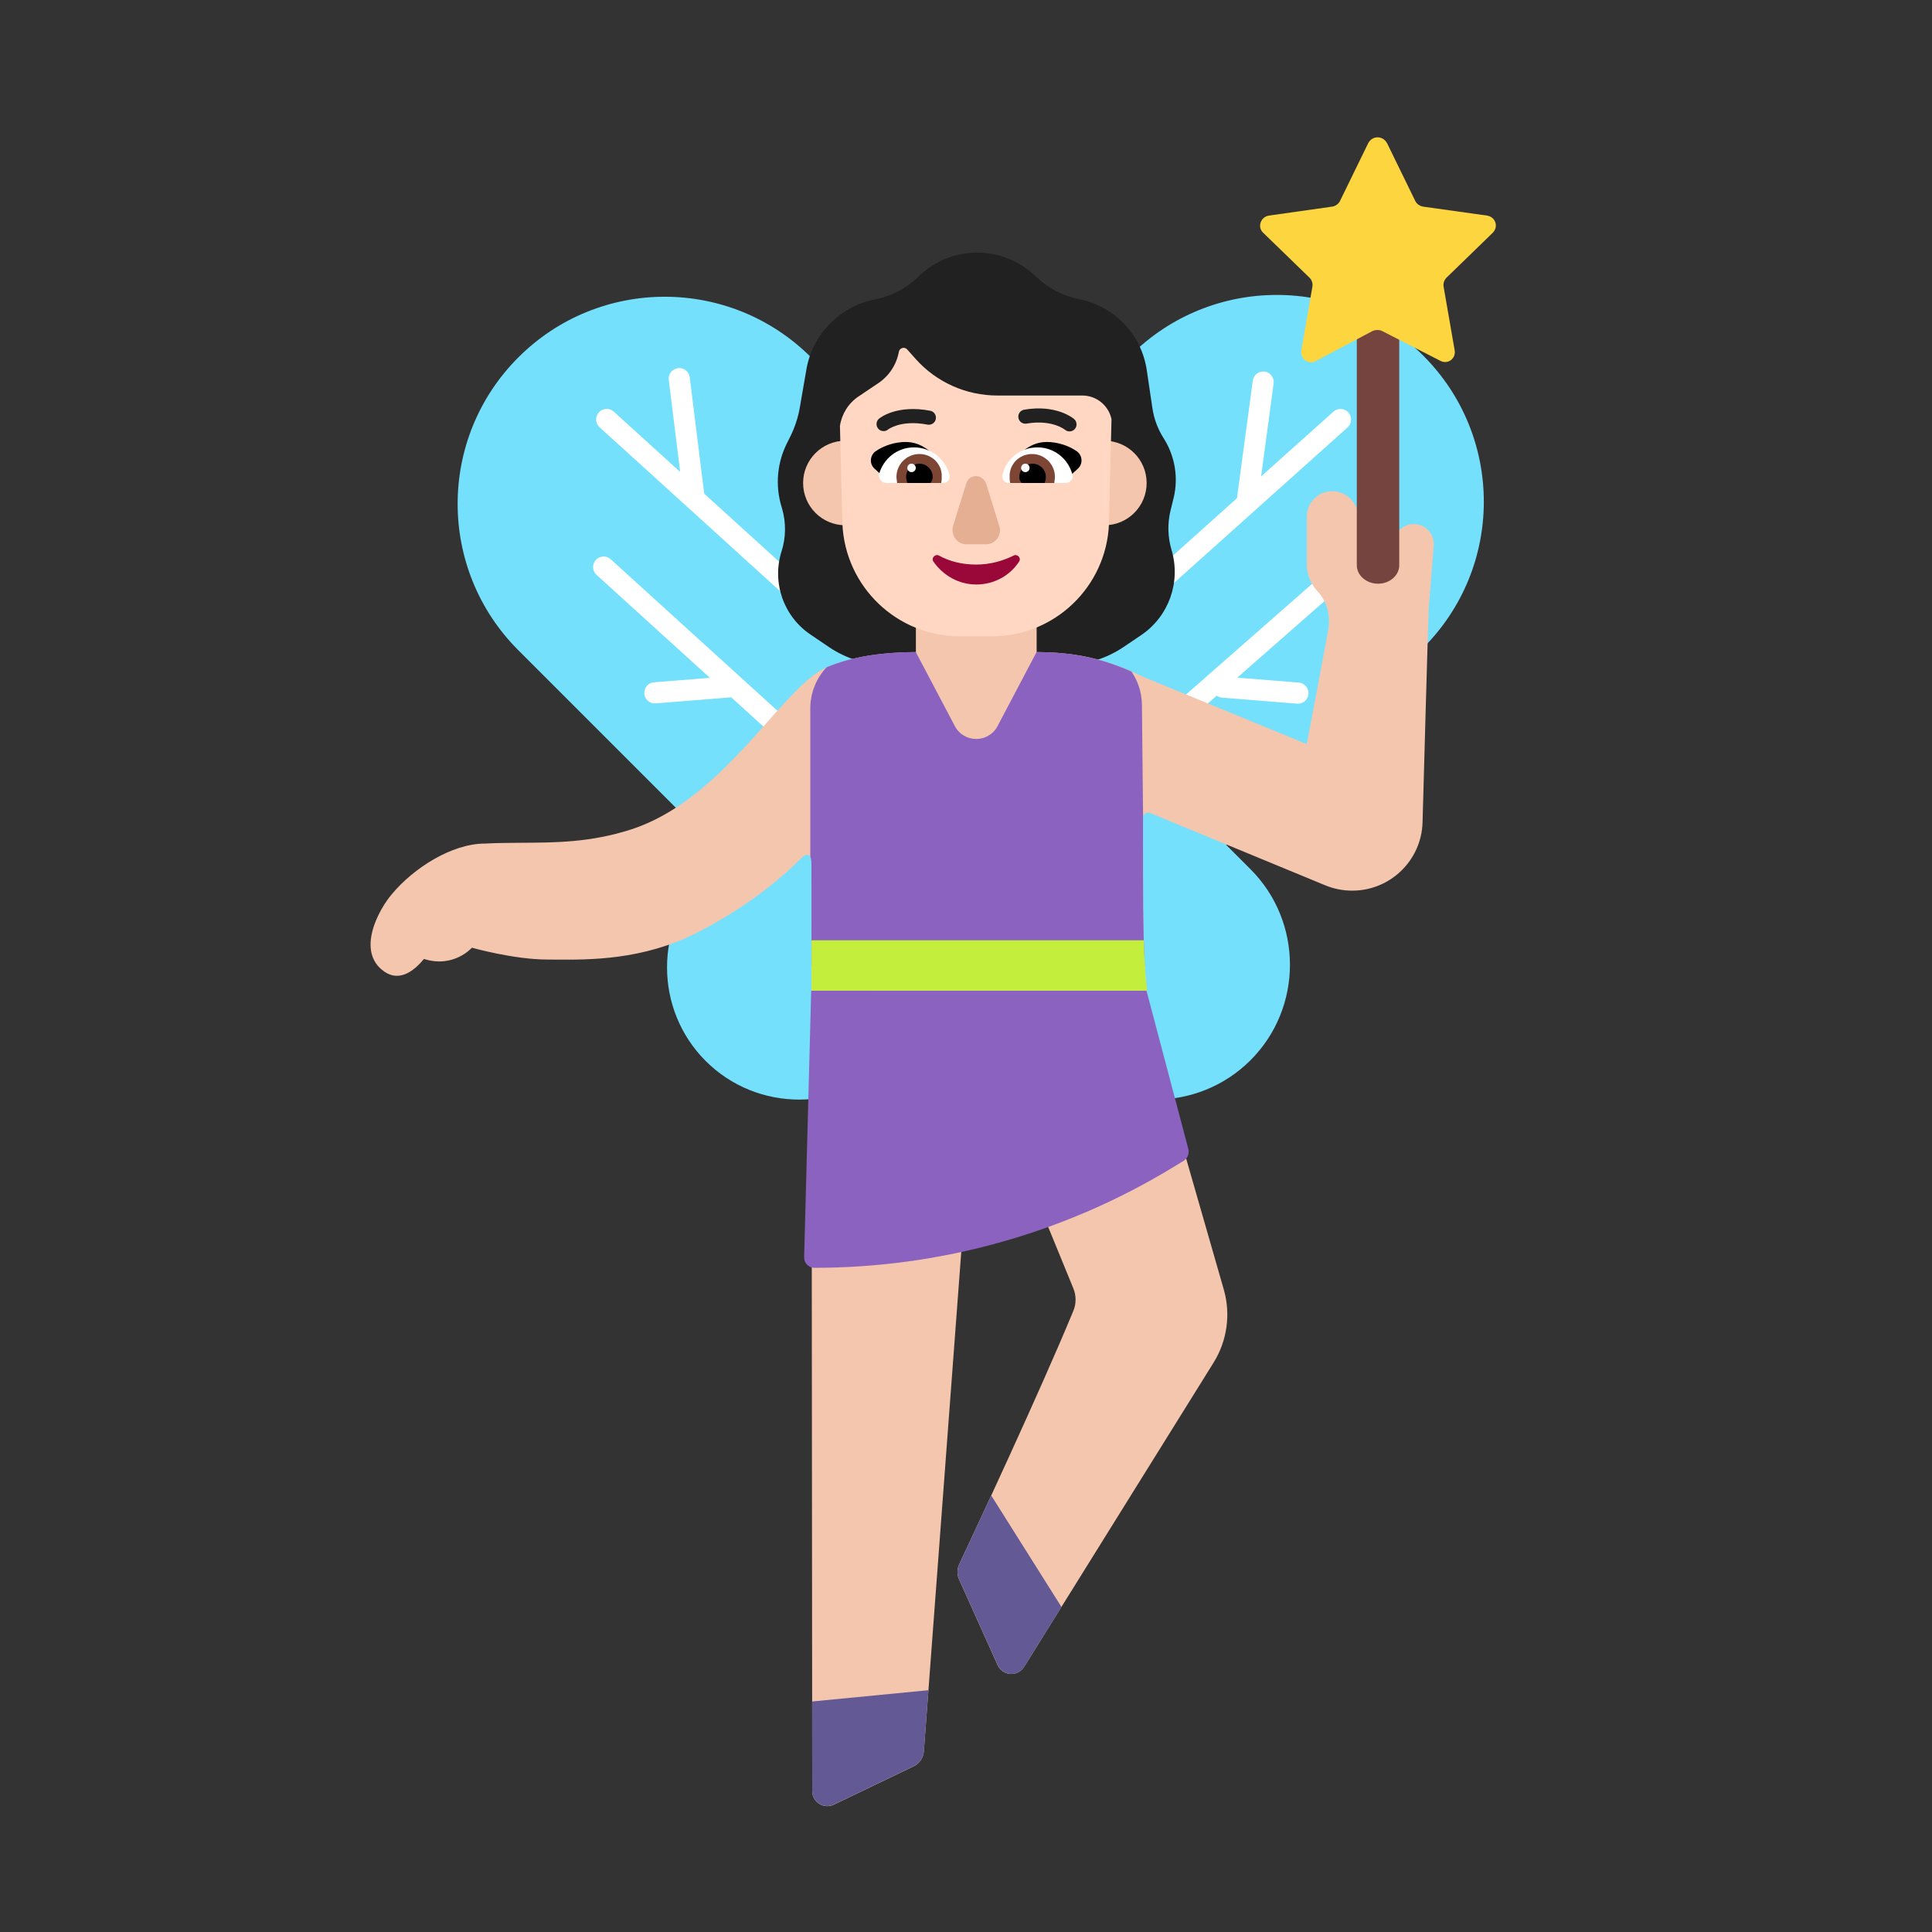 <svg enable-background="new 0 0 128 128" viewBox="0 0 128 128" xmlns="http://www.w3.org/2000/svg"><rect x="0" y="0" width="128" height="128" fill="#333333" stroke="none"/><g transform="scale(4)"><path d="m18.723 5.89c1.34-1.34 3.51-1.34 4.85 0s1.34 3.51-.01 4.85l-3.254 3.254.404.404c.87.87.87 2.292 0 3.162-.87.87-2.292.87-3.162 0l-1.375-1.375-1.388 1.388c-.853.853-2.247.853-3.1 0s-.853-2.247 0-3.1l.3-.3c-.011-.011-.022-.022-.033-.033l-3.37-3.37c-1.34-1.34-1.34-3.51 0-4.85s3.51-1.34 4.85 0l2.625 2.625z" fill="#75e0fc"/><path d="m11.229 6.098c-.096.012-.164.099-.152.195l.189 1.524-1.1-.999c-.071-.065-.182-.06-.247.012-.065.072-.06.182.012.247l4.362 3.96c.071.065.182.06.247-.012.065-.072.06-.182-.012-.247l-2.864-2.601-.24-1.928c-.012-.096-.099-.164-.195-.152zm9.716.056c.096.013.163.101.15.197l-.207 1.54 1.198-1.073c.072-.065.183-.058.247.014s.058.183-.013.247l-4.33 3.88c-.072.065-.183.058-.247-.013-.064-.072-.058-.183.014-.247l2.731-2.447.262-1.947c.013-.096.101-.163.197-.15zm-11.077 3.121c.065-.072.176-.077.247-.012l3.456 3.14c.071.065.077.176.012.247-.065.071-.176.077-.247.012l-1.224-1.112c-.001 0-.002 0-.002 0l-1.25.1c-.096.008-.181-.064-.188-.161-.008-.096.064-.181.161-.188l.925-.074-1.877-1.705c-.072-.065-.077-.176-.012-.247zm12.52.285c.073-.064.08-.174.016-.247-.064-.073-.174-.08-.247-.016l-3.45 3.03c-.073.064-.08.174-.016.247.064.073.174.08.247.016l1.216-1.068c.025.019.056.031.089.033l1.24.1c.096.008.181-.064.189-.16.008-.096-.064-.181-.16-.189l-1.019-.082z" fill="#fff"/><path d="m17.172 4.594-.026-.025c-.544-.519-1.401-.512-1.937.015-.195.191-.444.322-.712.374-.581.113-1.039.575-1.14 1.159l-.109.63c-.029.168-.082.33-.158.483l-.058.116c-.158.318-.192.683-.094 1.024l.017.058c.066.231.063.476-.01.704-.163.515.032 1.076.479 1.378l.309.209c.284.192.62.295.963.295h2.94c.348 0 .688-.104.976-.299l.29-.196c.457-.309.66-.879.503-1.408-.065-.216-.07-.446-.015-.665l.047-.19c.085-.341.025-.701-.163-.997-.097-.152-.161-.323-.187-.501l-.093-.628c-.087-.589-.536-1.06-1.121-1.175-.263-.052-.506-.177-.7-.362z" fill="#212121"/><path d="m23.084 9.012c0-.183.149-.332.332-.332.194 0 .346.165.331.358l-.083 1.044c-.022.647-.07 2.374-.102 3.537-.017.631-.534 1.133-1.166 1.133-.153 0-.304-.03-.445-.088l-2.902-1.199c-.056-.023-.117.018-.117.079v.342c0 1.407 0 2.111.098 2.805.098.694.292 1.371.681 2.723l.559 1.945c.117.408.056.847-.168 1.208l-3.139 5.041c-.106.17-.358.153-.44-.029l-.638-1.419c-.036-.08-.036-.171.002-.25.262-.557 1.335-2.852 1.891-4.198.05-.12.049-.255-.001-.375l-1.205-2.941c-.1-.244-.461-.187-.481.076l-.789 10.536c-.008.107-.073.202-.169.248l-1.322.635c-.166.08-.358-.041-.358-.225l-.013-15.27c-0-.134-0-.202-.035-.225-.009-.006-.019-.01-.03-.012-.042-.008-.089.04-.184.134s-.689.67-1.656 1.16c-.89.451-1.769.445-2.332.441-.049-0-.096-.001-.14-.001-.55 0-1.247-.196-1.247-.196s-.301.344-.794.186c-.151.184-.398.392-.659.208-.473-.332-.089-1.034.137-1.292.343-.409.973-.827 1.535-.827.206-.011.407-.011.609-.013.567-.003 1.136-.006 1.8-.218.954-.306 1.677-1.119 2.264-1.78.38-.428.703-.792.996-.912.51-.21 1.036-.249 1.586-.249h1.82c.62 0 1.132.074 1.824.41l2.71 1.115c.05-.25.248-1.314.354-1.883.043-.232-.014-.472-.173-.645-.112-.122-.181-.28-.181-.446l0-.794c0-.234.192-.424.426-.421.241.003.434.207.433.448-.001.287.002.539.005.774.002.158.131.283.288.283.16 0 .289-.129.289-.289z" fill="#f4c6ad"/><path d="m15.378 27.995-.076 1.011c-.008.107-.073.202-.169.248l-1.322.635c-.166.08-.358-.041-.358-.225l-.001-1.482zm2.203-1.379-.617.991c-.106.17-.358.153-.44-.029l-.638-1.419c-.036-.08-.036-.171.002-.25.093-.199.29-.619.53-1.139z" fill="#635994"/><path d="m17.17 10v2.986l-2 .014v-3z" fill="#f4c6ad"/><path d="m18.99 16.41.692 2.618c.021.078-.013.161-.082.202l-.176.107c-1.788 1.087-3.841 1.662-5.934 1.662-.096 0-.174-.08-.171-.176l.117-4.414z" fill="#8b62bf"/><path d="m17.169 10.8c.535.004.994.07 1.57.321.109.158.173.349.175.555l.019 1.854c-.001.004-.001.009-.001.014v.342c0 .906 0 1.521.026 2.029l.001.085h-5.518l-.001-1.605c-0-.108-0-.173-.019-.207v-2.453c0-.263.102-.502.267-.681.004-.002.009-.004.013-.006.473-.195.96-.243 1.467-.249l.647 1.227c.15.285.558.285.708-0z" fill="#8b62bf"/><path d="m13.442 16.408-.001-.834h5.504c.009.313.024.58.051.834z" fill="#c3ef3c"/><path d="m14.702 8c0 .387-.313.7-.7.7s-.7-.313-.7-.7.313-.7.7-.7.7.313.7.7zm4.29 0c0 .387-.313.7-.7.7s-.7-.313-.7-.7.313-.7.7-.7.7.313.7.7z" fill="#f4c6ad"/><path d="m18.41 6.943c-.047-.224-.246-.392-.484-.392h-1.407c-.518 0-1.011-.221-1.355-.608l-.138-.155c-.044-.05-.126-.027-.138.039-.039.212-.161.399-.34.519l-.33.222c-.167.112-.277.291-.306.487l.041 1.624c.047 1.041.904 1.861 1.946 1.861h.528c1.041 0 1.897-.821 1.941-1.861z" fill="#ffd7c2"/><path d="m22.473 5.333v4.03c0 .167.159.305.352.305s.351-.138.351-.305v-4.03z" fill="#75443e"/><path d="m22.973 2.369.469.961c.023.046.069.08.126.092l1.064.149c.137.023.195.183.091.286l-.766.744c-.034.034-.057.092-.046.149l.183 1.053c.023.137-.114.24-.24.172l-.961-.492c-.046-.023-.103-.023-.16 0l-.95.503c-.114.057-.252-.046-.229-.183l.183-1.053c.011-.057-.011-.114-.046-.149l-.767-.744c-.103-.092-.046-.263.091-.286l1.053-.149c.057-.011.103-.046.126-.092l.469-.961c.069-.126.24-.126.309 0z" fill="#fcd53f"/><path d="m15.007 7.321c.25 0 .45.171.578.364-.095.029-.187.055-.278.081-.203.059-.401.116-.608.19l-.214-.193c-.086-.079-.079-.214.014-.286.143-.1.329-.157.507-.157zm2.325 0c-.25 0-.45.171-.578.364.095.029.187.055.277.081.203.059.401.116.608.19l.214-.193c.086-.079.079-.214-.014-.286-.143-.1-.328-.157-.507-.157z"/><path d="m17.789 6.939-.001-.001-.001-.001-.004-.003c-.003-.002-.007-.006-.012-.009-.01-.008-.025-.017-.043-.028-.037-.022-.09-.05-.16-.074-.14-.048-.342-.083-.605-.037-.064.011-.106.071-.095.135s.071.106.135.095c.222-.038.385-.008.489.028.053.018.091.038.116.053.012.007.021.013.026.017l.005.004c.049.041.122.036.164-.013.042-.049.036-.123-.013-.165-.127.148 0 0 0 0zm-3.229-.005.001-.001.001-.001.004-.003c.003-.002.007-.006.013-.009.01-.007.025-.017.044-.028.037-.021.091-.047.162-.069.142-.044.349-.072.622-.02.063.012.105.073.093.137-.012.063-.073.105-.137.093-.235-.045-.403-.02-.509.013-.053.017-.092.035-.116.049-.012.007-.02.012-.025.016l-.004.003c-0.0 0-0.0 0 0 0-.049.041-.122.034-.164-.015-.041-.049-.035-.123.014-.164z" fill="#212121"/><path d="m14.558 7.86c.07-.26.3-.45.58-.45.29 0 .53.2.59.47.01.06-.04.12-.1.12h-.95c-.07 0-.13-.07-.12-.14zm3.205 0c-.07-.26-.3-.45-.58-.45-.29 0-.53.2-.58.47-.01.06.04.12.1.12h.95c.07 0 .13-.07.11-.14z" fill="#fff"/><path d="m14.848 7.9c0-.21.17-.38.38-.38s.38.17.37.38v0c0 .03 0 .07-.01.1h-.73c0-.015-.003-.033-.005-.05s-.005-.035-.005-.05zm2.625 0c0-.21-.17-.38-.38-.38s-.38.17-.37.38c0 .03 0 .07.01.1h.73c0-.015.003-.033.005-.05s.005-.035.005-.05z" fill="#7d4533"/><path d="m15.228 7.68c.12 0 .22.1.22.22 0 .04-.01.07-.04.1h-.38v-0c-.01-.03-.02-.06-.02-.1 0-.12.1-.22.22-.22zm1.875 0c-.12 0-.22.1-.22.22 0 .04.01.07.04.1h.38c.01-.03.02-.06.02-.1 0-.12-.1-.22-.22-.22z"/><path d="m15.168 7.75c0 .039-.031.07-.07.07s-.07-.031-.07-.07.031-.07.07-.07.07.031.07.07zm1.885 0c0 .039-.031.07-.07.07s-.07-.031-.07-.07.031-.07.07-.07.07.031.07.07z" fill="#fff"/><path d="m16.005 8.005-.22.71c-.04.15.07.3.22.3h.33c.15 0 .26-.15.22-.29l-.22-.71c-.06-.17-.28-.17-.33-.01z" fill="#e5af93"/><path d="m16.17 9.351c-.23 0-.44-.05-.62-.15-.06-.03-.13.04-.09.1.16.23.42.38.71.38.3 0 .56-.15.71-.38.04-.06-.03-.13-.09-.1-.18.09-.39.15-.62.15z" fill="#990838"/></g></svg>